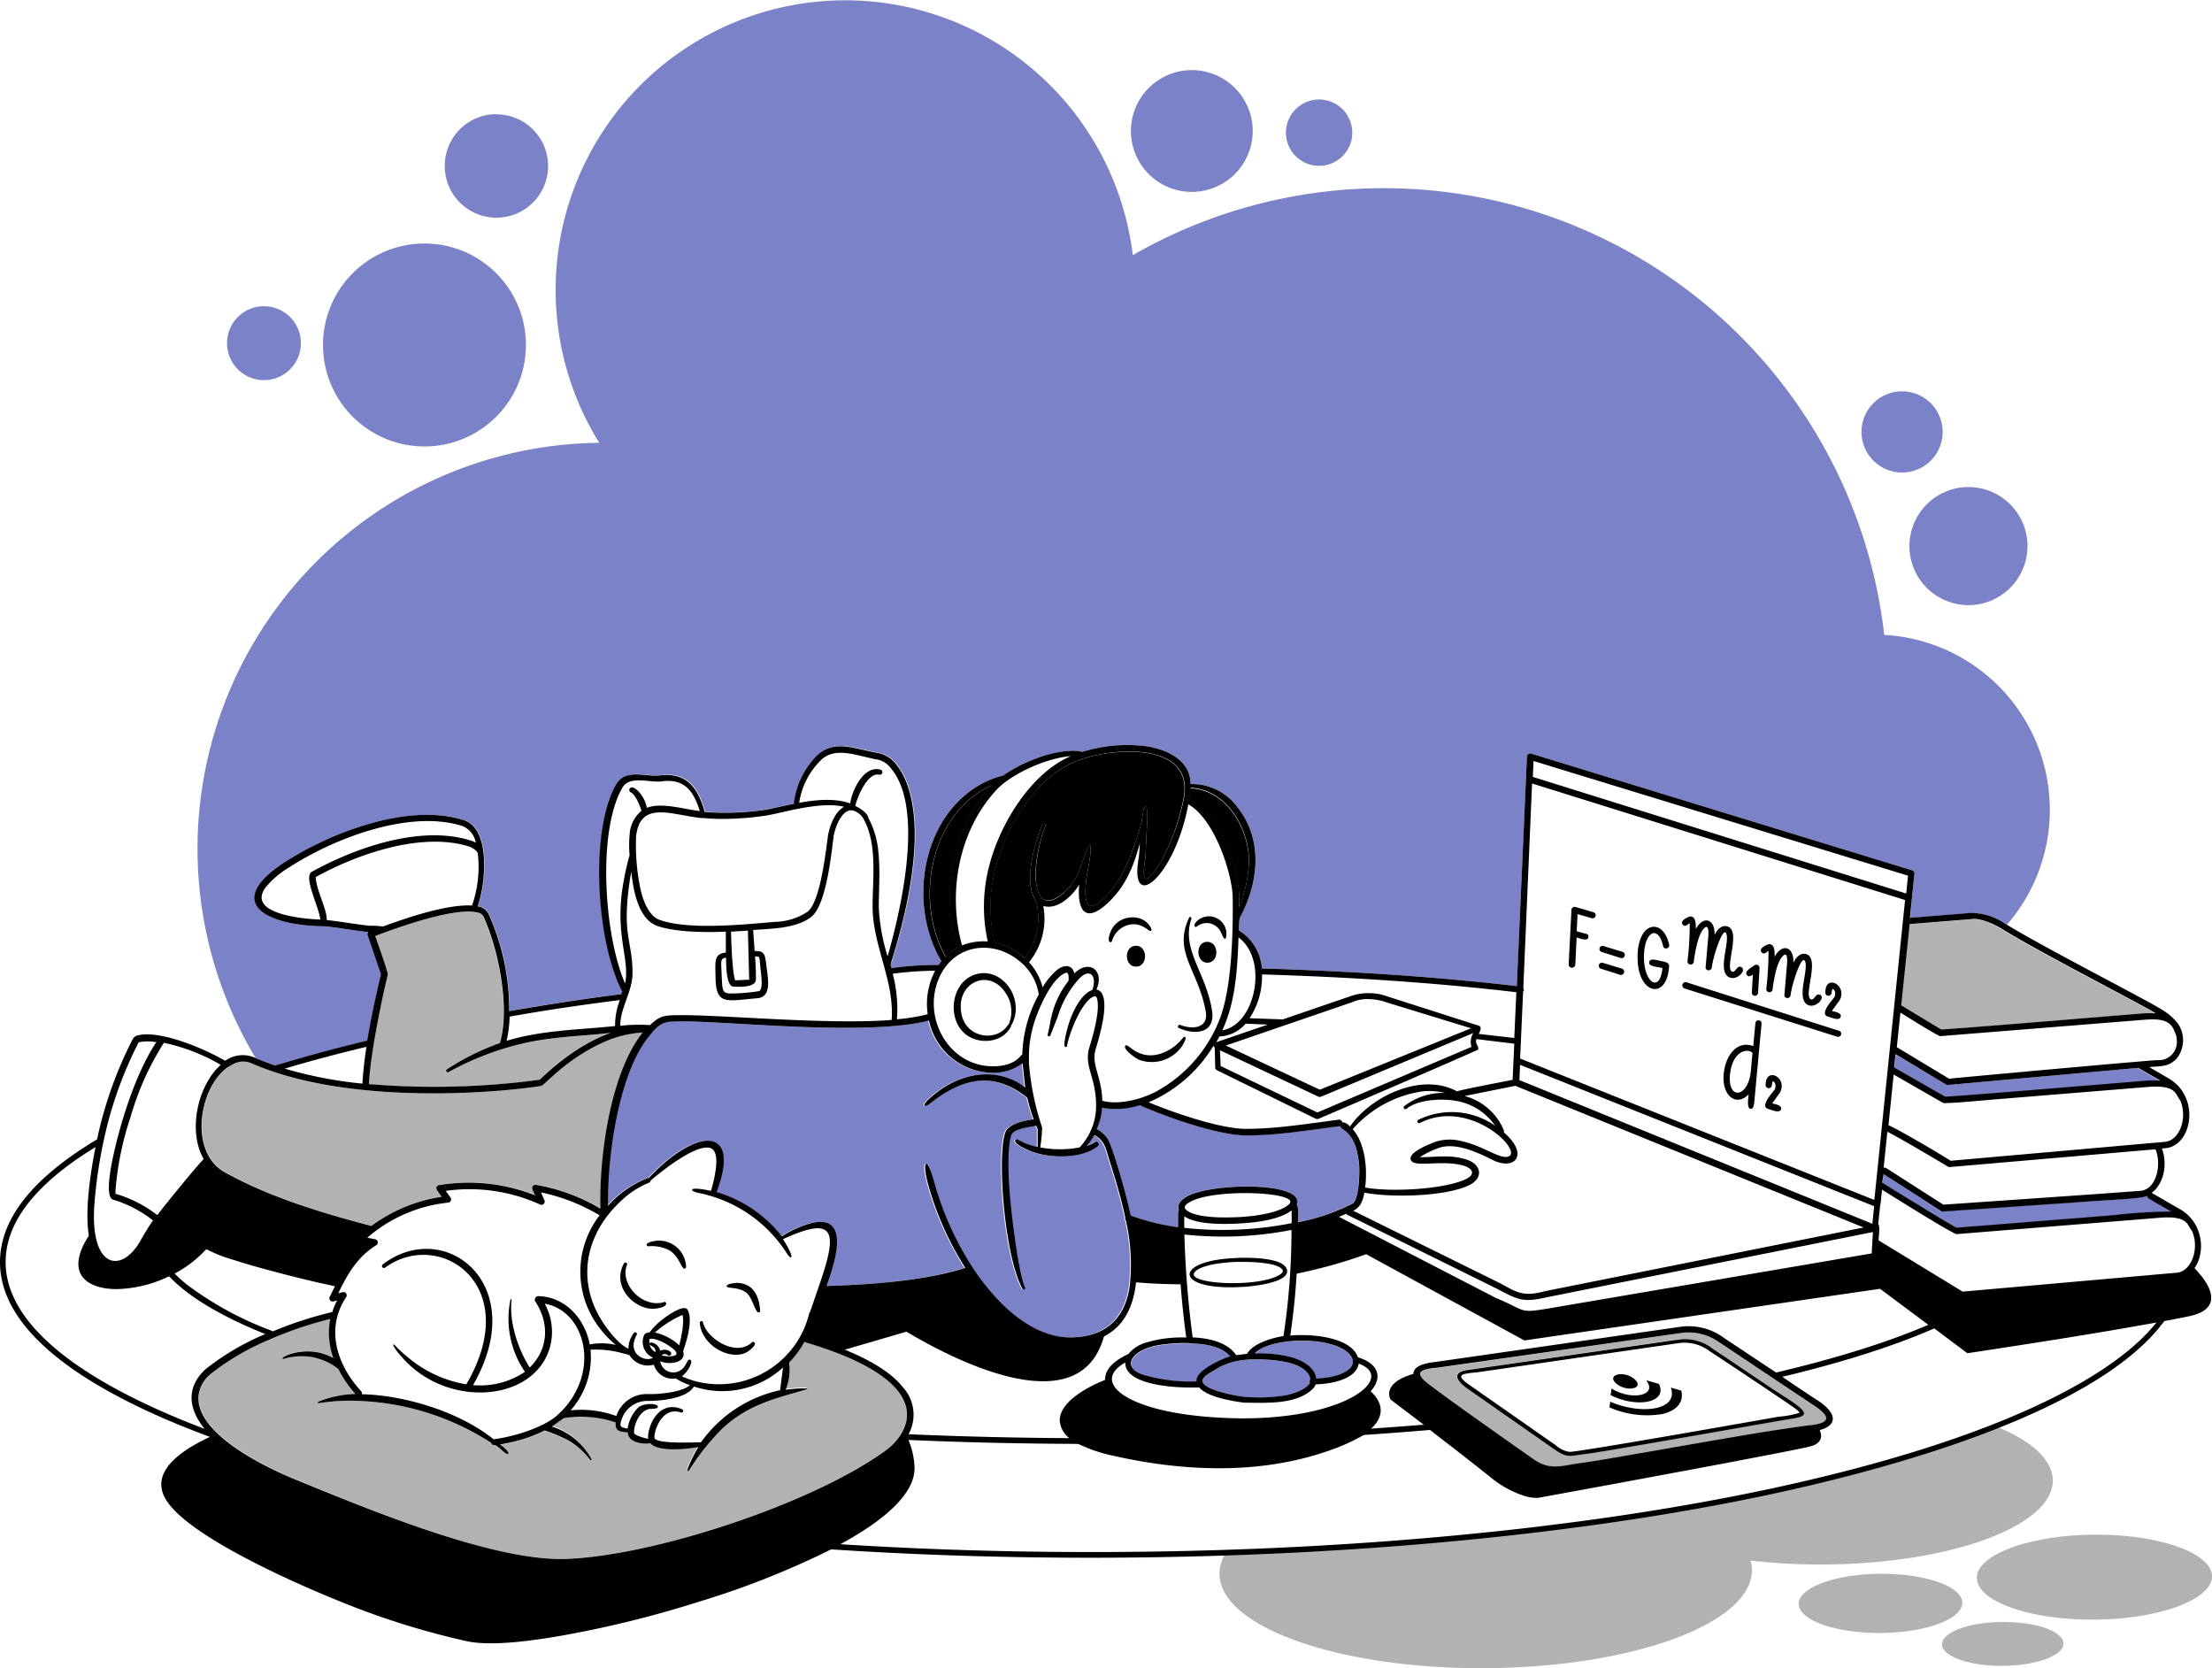 <svg xmlns="http://www.w3.org/2000/svg" viewBox="0 0 333.52 251.5"><defs><style>.cls-1{fill:#7c82c7;}.cls-2,.cls-3{fill-rule:evenodd;}.cls-3{fill:#b2b2b2;}</style></defs><g id="Layer_2" data-name="Layer 2"><g id="OBJECTS"><path class="cls-1" d="M93.9,149.43c-4-7.61-4.93-24.42-.9-31.22,1.47-2.47,4.35-1.07,6.61-1.35,4.18-.53,5.73,2.07,6.73,5.52a41.51,41.51,0,0,0,8.9-.3c1-.14,2.68-.57,4.54-.94a12.18,12.18,0,0,1,3.73-7.5c2.65-2.17,5.41-.75,9.17-.11a4.45,4.45,0,0,1,2.47,1.61c1.42,1.67,2.8,4.87,2.85,10.39.05,6-1.53,13.14-3.6,19.69a.35.35,0,0,1-.15.2l.14.54a47.72,47.72,0,0,1,7.13-.48c.13-.19.27-.38.42-.56-4.55-7.67-3.39-19.14,3.53-25a14.13,14.13,0,0,1,5.79-3,21.38,21.38,0,0,1,4.7-2.47c2.8-1.06,5.65-1.52,7.22-1.09a22.8,22.8,0,0,1,9.66-.85c3.47.55,6.65,2.29,6.66,5.7a8.51,8.51,0,0,1,7.07,3.48c3.45,4.34,3.36,9.87,1.32,14.66-1.15,2.68-1,1.24-1.1,3.93a7.3,7.3,0,0,1,3.47,5.8.41.41,0,0,1,.23-.06c12.95.4,25.5,1.17,38.21,2.65l1.53-34.61a.5.5,0,0,1,.64-.44l57.44,17.6a.49.49,0,0,1,.34.52L288,138.4l9.11-.74a9.07,9.07,0,0,1,5.14,1.55l.35.21a26.42,26.42,0,0,0-18.5-43.7,75.95,75.95,0,0,0-113.3-57.25A43.67,43.67,0,1,0,90.35,66.76a61.2,61.2,0,0,0-51.8,92.76c1,.41,1.94.78,3,1.13q3.38-1,7-2c2.24-.6,4.55-1.19,6.91-1.76.78-4.69,1.87-9.18,2.07-10l-2-5.87a.53.53,0,0,1,.1-.49c-2.23-.22-5.61-.84-7-.87-8.51-.17-15-3.6-5.48-9.74C50,125.49,61.68,121,70,123.63c4.19,1.35,3.18,10,2.07,13a2.2,2.2,0,0,1,1.66,1.17,35.27,35.27,0,0,1,3.1,14.62c5.67-1,11.12-1.83,16.91-2.56l.13-.41ZM286.78,59a6.12,6.12,0,1,1-6.11,6.12A6.12,6.12,0,0,1,286.78,59ZM198.89,15a5,5,0,1,1-5,5,5,5,0,0,1,5-5ZM179.7,10.57a9.18,9.18,0,1,1-9.18,9.18,9.18,9.18,0,0,1,9.18-9.18ZM296.8,73.43a8.9,8.9,0,1,1-8.9,8.9,8.9,8.9,0,0,1,8.9-8.9ZM39.8,46.17a5.57,5.57,0,1,1-5.57,5.56,5.56,5.56,0,0,1,5.57-5.56Zm35-28.93A7.79,7.79,0,1,1,67.06,25a7.79,7.79,0,0,1,7.78-7.79ZM64,36.71A15.3,15.3,0,1,1,48.7,52,15.3,15.3,0,0,1,64,36.71Z"/><path class="cls-2" d="M214.94,215,209.67,211l0,0,0,0a1.83,1.83,0,0,1-.1-1.5c.49-1.32,2.3-2,3.52-2.36l.37-.11.07.39a1.17,1.17,0,0,0,.09.32,4.63,4.63,0,0,0,1.46,1.62l7.17,5.23-.9.09q-3,.3-6.09.55h-.13l-.11-.08ZM31.1,188.33a17.62,17.62,0,0,1-4.85,3.72l-.23.12-.18-.19a9.61,9.61,0,0,1-3-6.44v-.1l.05-.08c.69-1.07,1.44-2.09,2.23-3.09,1.84-2.37,3.87-4.59,5.78-6.9l.27-.34.26.35a7.11,7.11,0,0,0,2.21,1.91c6.64,3.68,14.17,6,21.5,7.93l.64.17-.51.42c-.16.14-1.12.84-1,1.08s.92.26,1.08.3l.75.15-.61.46a16.2,16.2,0,0,0-4.57,5.95l-.12.24-.25-.06c-3-.63-6-1.37-9-2.16-2.19-.58-4.39-1.19-6.55-1.89a21.6,21.6,0,0,1-3.89-1.55Zm-5.69,4.13a19,19,0,0,1-7.83,1.89c-1.82,0-4.24-.4-5.3-2.08s-.09-4.1.94-5.68l.46-.7.17.82a7.56,7.56,0,0,0,.39,1.39,3.69,3.69,0,0,0,2.57,2.54c2.13.4,4-1.71,5-3.37l.38-.65.47-.81.16.93a10.38,10.38,0,0,0,2.75,5.18l.31.35-.42.19Zm18.75,31.08c6.43,2.65,12.84,5.29,19.42,7.53,6.31,2.16,14.86,4.77,21.56,4.6a59.33,59.33,0,0,0,9.39-1.15,118.4,118.4,0,0,0,11.61-2.85l.1,0,.12,0q9.12.93,18.27,1.54l1.25.09-1.11.56a127.28,127.28,0,0,1-19.29,7.59,162.11,162.11,0,0,1-20.7,5.13c-3.91.68-10.41,1.68-14.32.87a118,118,0,0,1-19.3-6.06C45.21,239,28,231.55,24.9,225.88c-2.52-4.57,3.8-7.89,7.08-9.4l.08,0h.23l.09.09c3.15,3,7.79,5.35,11.78,7Zm81.94,9.58q-8.86-.57-17.72-1.44l-1.68-.17,1.61-.5q4.16-1.31,8.22-2.89c5.84-2.28,12.29-5.23,17.37-8.93a9.44,9.44,0,0,0,2.27-2.32l.1-.16h.53l.09.19a11.73,11.73,0,0,1,1,4.32c.15,5.13-7.78,9.77-11.62,11.83l-.09,0Zm10.58-32.35-9.81,2.86-.1,0c-1.73-.69-3.5-1.28-5.28-1.8l-.37-.11.15-.36a11.17,11.17,0,0,0,.84-2.82l0-.23.24-.07,1.54-3.75.27,0c6.73-.17,15.32-.71,21.69-2.87l.25-.08.14.22c3.33,4.95,8.95,10.68,15.38,10.47a11.23,11.23,0,0,0,4.28-.89l.68-.3-.21.71c-3.8,12.86-22.39,3.4-29.73-1ZM171,193a31,31,0,0,0-.6-8.54l-.11-.58.56.19a35.25,35.25,0,0,0,6.86,1.61l.29,0v.3c0,2.42.15,4.85.34,7.27l0,.37H178q-3.34,0-6.68-.29l-.35,0,0-.35Zm112.5,1.3-53.66,7.79-23.85-13A75,75,0,0,1,195.6,192l-.43.09,0-.44c.11-2.15.16-4.3.17-6.44V185l.27-.06a42.57,42.57,0,0,0,5-1.34l.16,0,.14.09c.5.34,1.21.68,1.75,1l3.76,2,2,1L213,190l8.31,4.27c1.29.66,2.64,1.41,3.94,2,5.12,2.1,3.57,2.45,9.36,1.46l48.05-8.22c.21,0,.16-1.24.17-1.39l0-.57,12.77,7.77a21.87,21.87,0,0,0,3.29-.23l1.35-.12-1.14.74a53.85,53.85,0,0,1-7.88,4.16l-.18.08-7.59-5.66Zm17,.73c.32-.23,13-1.2,14.09-1.29l9.05-.76,3.19-.29c.51-.05,1.06-.08,1.57-.16l.5-.08-.11.49a16.1,16.1,0,0,1-3.06,6.27l-.08.11-.13,0c-9.53,1.73-19.18,3.23-28.77,4.68l-.14,0-5.33-4,.53-.24a49,49,0,0,0,8.69-4.8Zm27.7.28a13.52,13.52,0,0,0,.85-2.8l0-.17.15-.07a3.75,3.75,0,0,0,1.22-1l.24-.3.27.28c2.62,2.7,4.22,6.1-.81,7.18-1.14.24-2.28.46-3.43.67l-.82.16.48-.69a17.24,17.24,0,0,0,1.82-3.28Zm-97.24,25.32c2.71,1.89,4.78,1,7.77.61,2.1-.25,4.29-.68,6.37-1l11.07-1.93q5-.87,9.94-1.7c2.26-.38,4.59-.79,6.86-1.05a9,9,0,0,0,1-.17l.27-.06.11.25c.59,1.23,0,2.09-1.24,2.44-.81.22-1.69.38-2.51.55-1.57.32-3.16.63-4.74.93q-6.62,1.28-13.24,2.5-10.35,1.94-20.71,3.82h0a6.23,6.23,0,0,1-2.06-.29,15.26,15.26,0,0,1-5.14-2.84c-2.89-2.31-5.81-4.56-8.73-6.82l-.69-.54.87-.08c2.05-.17,4.09-.36,6.14-.57h.13l.1.07q4.2,3,8.41,5.93Zm-26.07-3.9a25.14,25.14,0,0,1-3.7,1.68c-10.67,4-22.67,3.52-33.62,1a22.13,22.13,0,0,1-4.22-1.37l-1.45-.65h2.92c13.3,0,26.61-.4,39.88-1.27l1.46-.1-1.27.74ZM167,208.3c.36,2.48,4.59,3.94,6.61,4.52a50.69,50.69,0,0,0,13.88,1.66c5.18,0,12.69-.76,17.17-3.55a9.1,9.1,0,0,0,1.52-1.18l.23-.23.24.22c2.17,2,2,4.12-.31,6l-.09.07h-.1c-14.74,1-29.56,1.4-44.33,1.35h-.11l-.08-.07a3.75,3.75,0,0,1-1.84-2.81c-.14-3,4.46-5.28,6.74-6.21l.41-.17.06.43Z"/><path class="cls-2" d="M149.59,118.36c-9.32,4.21-11.79,17.4-7,25.85a7.83,7.83,0,0,1,1.76-1.31c-2.51-8.38-.81-18.15,5.26-24.54Zm29.79,2c4.68,2.39,7.42,11.27,7.47,15,0,.52,0,1,0,1.5a21.4,21.4,0,0,0,1.46-7c0-4.88-3.39-10.82-8.83-11a14.62,14.62,0,0,1-.15,1.53Zm-17.61-5.39c-5.76,2.47-10.22,10-11.68,15.86a23.24,23.24,0,0,0-.13,11.3,9.37,9.37,0,0,1,4.55,2.34,10,10,0,0,0,1.71-8.62c-1.86-2.46-.46-8.16.93-11.49a.25.25,0,0,1,.47.19c-1.07,2.72-2.15,8-.88,10.36s4.46-.83,5.18-2.09a13.11,13.11,0,0,0,1.23-2.72c1.69-5.07,1.43-1.76.92.78-.42,2.1-1.34,8.26,2.37,4.56,2.41-2.4,3.55-5,4.64-8.15.45-1.29.8-2.48,1.06-3.4.34-3.25,1-3.16.81.43-.14,2.07-.21,4.76-.28,5.23-.68,4.11.33,3.57,2.33.47a33.64,33.64,0,0,0,3.47-9.75c1.45-8.2-9.89-7.56-15-5.93-.59.19-1.16.39-1.72.63Z"/><path class="cls-3" d="M81.6,163.73c-7.79,1.21-29.39,2.79-43.55-3.36-2-.87-3.17.31-3.78.57-4.29,3.21-5.74,12.77-.29,15.79,6.68,3.7,14.42,6.1,22.07,8.07a23.79,23.79,0,0,1,10.6-4.4l-.7-1a.48.48,0,0,1,.32-.76,27.22,27.22,0,0,1,14.47,1.55l-.41-.92a.49.49,0,0,1,.52-.67,28.46,28.46,0,0,1,9.74,3.59c-.24-7.61,1.45-20.39,6.36-26.55a16.59,16.59,0,0,0-6,1.51c-5.63,2.49-8.8,6.46-9.3,6.54Z"/><path class="cls-3" d="M55.62,163.47a119.19,119.19,0,0,0,25.67-.66c.19-.1,4.81-5,10.73-7.07-4.68.54-9,.55-13.83,1.74a44,44,0,0,0-10.65,4.19.24.24,0,0,1-.24-.41,37.67,37.67,0,0,1,8.06-4,.39.39,0,0,1,0-.15c1.44-5-.08-13.54-2.51-18.91a1.27,1.27,0,0,0-1-.62c-3.76-.87-13.73,2.95-15.33,3.56.24.71,2,5.5,1.89,5.84-.53,2.12-2.61,11.45-2.84,16.51Z"/><path class="cls-1" d="M98.26,155.62c-5.11,5.38-6.87,19-6.71,26.17a15.34,15.34,0,0,1,6.07-4.21l.1,0a29.27,29.27,0,0,1,2.33-2.26c1.81-1.55,5.52-4.16,7.66-3.09,2.32,1.16,1,5.44.21,7.49a19.56,19.56,0,0,1,9.84,6.68l0,0a15.35,15.35,0,0,1,4.78-2.08c5.78-1.08,3,6.73,1.94,9.56,6.53-.18,15-.81,20.94-2.73a46.55,46.55,0,0,1-5.6-12.56c-1-3.49-.28-4.66.94-.26q.3,1.11.69,2.25a46.37,46.37,0,0,0,5,10.42l.18.27a33.58,33.58,0,0,0,4.24,5.23c3.22,3.2,6.89,5.25,10.7,5.13,5.17-.17,7.92-2.93,8.64-7.73a29.69,29.69,0,0,0-.59-9.92.47.47,0,0,1-.09-.44c-.88-4.14-2.14-7.75-2.58-9.27s-.73-2.37-2.07-3.16a10.19,10.19,0,0,1-1.17,1.65,4.22,4.22,0,0,0,1.19-.55.38.38,0,0,1,.46.61c-2.35,1.87-6.76,1.8-9.48.95-.59-.18-3.38-1.32-2.91-1.91.29-.37.78.52,3.36,1.07l0-2.71-.23-.51c-.39.15-3.37.33-3.73,1.37-.57,1.66-.55,5.28-.23,9.2.2,2.5,1.25,11.71,2.27,13.82a.21.21,0,0,1-.37.2c-2.71-4.89-3.86-19.92-2.6-23.54.49-1.41,3.37-1.88,4.29-2-.18-.49-.38-1.09-.58-1.77-.14-.47-.27-1-.39-1.51-5.61-4.45-10.45-2.42-14.7.9-.8.63-1.23.36-.28-.54,4.94-4.67,10.85-4.84,14.67-1.87l-.4-3.68a7.41,7.41,0,0,1-5.11,1.42,9.94,9.94,0,0,1-9-7.85c-8.29,2.2-26.95.46-34.61.19a39.87,39.87,0,0,0-4.48,0c-1.74.16-2.24,1.3-2.72,1.57Z"/><path class="cls-1" d="M167,171.73c.78,1.24,2.73,8,3.48,11.54a34.68,34.68,0,0,0,7.14,1.76c0-.77,0-1.53,0-2.3a.43.43,0,0,1,.1-.27c-.3-.8.17-1.53,1.29-2.13,3.8-2.07,17.85-2.19,16.46,1.28.34.26.19,2.16.19,2.64a31,31,0,0,0,8.23-2.8c1-.58,1.13-4.74,1-5.93-.48-5.08-2.73-5.08-2.86-5.75a.2.2,0,0,1-.11,0c-6.44.87-9.89,1.39-14.08,1.39-4,0-11.51-2.56-15.91-4.5a.31.31,0,0,1-.1-.05,11.61,11.61,0,0,1-5.7.38,8.57,8.57,0,0,1-.81,3.22,4.25,4.25,0,0,1,1.66,1.49Z"/><path class="cls-3" d="M287.87,139.34l-1.27,12.25,6,3.63c.35.08,28.71-2.28,30.51-2.42a16.19,16.19,0,0,1,1.83,0c-2.67-1.62-17.69-9.3-23.24-12.76-1.37-.85-3.53-1.64-4.47-1.44l-9.38.76Z"/><path class="cls-1" d="M322.4,161l-28.62,2.57a.51.51,0,0,1-.3-.06L285.84,159l-.21,2,7.69,4.4c.37.09,28.69-2.28,30.51-2.42a14.66,14.66,0,0,1,1.87,0l-3.3-1.9Z"/><path class="cls-1" d="M313.91,181.16c-8.81.62-20.94,1.44-20.94,1.44a.42.42,0,0,1-.29-.07L284,177l-.14,1.36c.94.58,10.8,6.69,11.23,6.79l23.46-1.87a82.72,82.72,0,0,1,8.92-.57l-3.46-2a.47.47,0,0,1-.24-.43c-.94.42-4.46.53-9.84.91Z"/><path class="cls-3" d="M272.86,214.9c3.18-.35,3.22-1.31.62-3l-14.11-9.42v0a7.92,7.92,0,0,0-6.1-1.47l-36.61,5.25c-2.63.23-3.48.75-1.25,2.46,3,2.36,14.26,10.23,15.89,11.37,2.52,1.76,4.37.86,7.32.5,2.41-.29,17.73-3.07,27.36-4.66,3.08-.51,5.58-.89,6.89-1Zm-14.79-11.66h0c4.32,2.82,7.32,5,11,7.33,4.86,3.09,2.87,3-.75,3.59-2.67.46-12.79,2.25-20.42,3.56-4.34.75-7.88,1.34-8.78,1.45-2.47.3-2.7.79-4.9-.75l-12.88-9c-1.36-.93-2.69-2.31-.53-2.84l32-4.62a6.82,6.82,0,0,1,5.25,1.25Z"/><path class="cls-1" d="M180.43,208.07c.16-1.58,3.94-3.21,5.09-3.53-1.88-2.21-6-1.9-6.3-2a26.3,26.3,0,0,0-4.18.26c-4.52.69-6,3.39-2.68,4.52a24.87,24.87,0,0,0,8.07,1,1,1,0,0,1,0-.24Z"/><path class="cls-1" d="M190.88,205c-2.73-.15-5.41,0-7.77,1.6-.41.26-1.73.87-1.8,1.55-.15,1.53,6,2.41,6.23,2.45a25.39,25.39,0,0,0,6.21-.2c1.17-.21,3.23-.87,3.76-1.89a.45.45,0,0,1,.09-.55,1.74,1.74,0,0,0,0-.22c-.75-2.28-4.79-2.64-6.67-2.74Z"/><path class="cls-1" d="M194.86,204.68c1.52.45,3.38,1.45,3.61,3.16,2.46-.09,4.11-.65,4.95-1.43a1.39,1.39,0,0,0,.35-1.83c-1.85-3.14-11.94-3.18-14.63-.51a18.94,18.94,0,0,1,5.72.61Z"/><path class="cls-3" d="M73.71,217.32a39.33,39.33,0,0,0-19.32-6.1,29.7,29.7,0,0,0-6.35.33.11.11,0,0,1-.06-.22,15.9,15.9,0,0,1,5.57-1.17A17.1,17.1,0,0,1,51,206.38a9.28,9.28,0,0,0-3.87-1.81,9.71,9.71,0,0,0-4.35.27.11.11,0,0,1-.15-.06c-.14-.36,4-2.17,7.67-.05a11.22,11.22,0,0,1-.48-5.91A57,57,0,0,0,40.54,202a37.71,37.71,0,0,0-8.84,5.18A5,5,0,0,0,30,210.24c-.64,5.29,8.35,10.2,14.45,12.72C54.74,227.23,74,235.33,85.12,235c13-.33,37.18-8.18,48.42-16.35,2-1.45,5-5,1.83-9-2-2.47-6.21-5-14.2-7.39a13.78,13.78,0,0,1-2.23,3c0,.08,0,.18,0,.31a7.82,7.82,0,0,1-.54,3.81l1.61-.16c2.4-.09,1.92,0,.15.51-4.43,1.27-7.89,2.3-11.37,5.56a35.76,35.76,0,0,0-5,6.31.11.11,0,0,1-.15,0c-.29-.14,1.25-3,1.59-3.57-1.79.31-6,.79-7.23-.58-1.19.19-3.35-.11-3.42-1.63-1.07-.09-1.94-.14-1.84-1.52a16.58,16.58,0,0,0-7.8-.64l-1.72,1.28c.24.08.47.16.68.25A10.18,10.18,0,0,1,89.2,220a.12.12,0,0,1-.19.13,11.32,11.32,0,0,0-3.17-2.82,23.09,23.09,0,0,0-3.75-1.6,21.31,21.31,0,0,1-2.3,1,24.7,24.7,0,0,1-4.41,1.1c.22.2,1.46,1.2,1.22,1.44s-1.72-1.36-2.07-1.32-.24-.2-.82-.56Z"/><path class="cls-3" d="M298.06,237.86c0,3.54,7.87,6.37,17.66,6.32s17.76-3,17.8-6.5-7.87-6.36-17.66-6.31-17.76,3-17.8,6.49Zm-113.33-3.58a5.92,5.92,0,0,0-.85,2.93c-.09,8,17.8,14.4,40,14.29s40.18-6.69,40.26-14.7a5.25,5.25,0,0,0-.2-1.52,92.29,92.29,0,0,0,11,.59c19-.09,34.5-5.74,34.58-12.61,0-3.13-3.13-6-8.37-8.12a227,227,0,0,1-35.25,10.15c-24.11,5.06-52.34,8-81.15,9Zm86.47,7.51c0,2.46,5.47,4.43,12.29,4.4s12.35-2.06,12.38-4.52-5.48-4.43-12.29-4.4-12.36,2.06-12.38,4.52ZM302,244.54c-5.05,0-9.17,1.52-9.19,3.35s4.07,3.29,9.12,3.26,9.17-1.53,9.19-3.35-4.06-3.29-9.12-3.26Z"/><path class="cls-2" d="M187.42,211.47l.1,0c3,0,7.87.41,10.4-2.07a2,2,0,0,0,.46-.69c3-.09,6.16-1,6.48-3.13,5.87,2.15-2.28,8.7-19.07,8.23-6.93-.2-11.93-1.26-14.95-2.68-3.62-1.7-4.35-3.91-1.17-5.72-.11,2.73,4.76,3.42,6.76,3.63a33.76,33.76,0,0,0,4.38.13c1.32,1.57,5.48,2.12,6.61,2.28Zm-4.27-53.58.08,3.09a.41.41,0,0,0,.23.36l14.94,7.33a.49.49,0,0,0,.41,0s7.68-3.28,14.32-6.16c5.07-2.19,9.52-4.16,9.52-4.16.65-.29-.17-.77-.09-1.44,0-.08,0-.16.05-.25l5.71.69-.25,5.45c-.93.19-8.13,1.56-8.38,1.74-5.34-2.93-13,.73-16.13,5.29-.27-.24-.76-.71-1.16-.59a.5.5,0,0,0-.56-.43c-6.36.85-9.84,1.37-14,1.38-3.7,0-10.56-2.3-14.65-4a21.16,21.16,0,0,0,9.79-8.55.48.48,0,0,0,.12.26Zm39.79-2c.1-.19.64-1.07,0-1.26l-13.7-4.39a8.33,8.33,0,0,0-5.76,0l-10.07,3.45-5-.18a11.41,11.41,0,0,0,1.87-6.6.37.37,0,0,0,.15,0c12.95.4,25.5,1.19,38.2,2.68l-.31,6.9-5.41-.62Zm-.78-.18a2.54,2.54,0,0,0-.29,2.12l-23.24,9.89-14.58-7-.11-2.38,14.85,7a.48.48,0,0,0,.39,0l23-9.61Zm-31-1.24-7.78,2.66c.17-.28.33-.57.49-.87a5.46,5.46,0,0,0,3.94-1.93l3.35.14Zm30.58.58L199,164.29l-14.17-6.66,19.06-6.54a5.61,5.61,0,0,1,2.5-.46,8.09,8.09,0,0,1,2.6.47L221.72,155Zm-127,48.29c-1.64-.75-3.77-3.57-4.77-5.6-2.79-5.67-1.41-11.94,3.61-16.63a13.24,13.24,0,0,1,4.27-2.8.37.37,0,0,0,.24-.32c1.65-1.42,7.17-5.82,9.16-4.84,1.51.74.36,5-.05,6.39-3.49-.76-3.31,0-1.93.3A20.55,20.55,0,0,1,118.66,189c.65,1,1.35.91-.6-2.18,8-3.68,8.15-1,5.63,6.46l-1.57,4.56a.25.25,0,0,0-.11.18,14,14,0,0,1-17.54,10.11,14,14,0,0,1-1.67-.64c.79-.48,1.88-2.31,1.22-2.5-.48-.13-.46,1.16-1.63,1.72a2,2,0,0,1-2.85-1.49c1.47.63,4,.19,3.46-1.5,0-.11,1.7-4.4.67-6.26-.58-1-3.72,1.29-4.67,2.22a12.25,12.25,0,0,0-1.08,1.22c-.31,0-.68.11-.81.41a2.58,2.58,0,0,0,1.34,3.37c-1,.75-4.1-.45-2.43-3.47a.26.26,0,0,0-.44-.26,4,4,0,0,0-.83,2.37Zm-1.92-.58a9.49,9.49,0,0,0-3.9-.07c-.77-4-3.76-7.18-7.75-7.28a.53.53,0,0,0-.45.81c2.25,3.47,1.86,7.32-.85,9.95-1.78-2.79-3.14-6.91-2.73-10.24a.09.09,0,0,0-.17,0,14.12,14.12,0,0,0,2.18,10.89,12,12,0,0,1-7.82,2c8.79-15.3-4.32-25.32-13.62-18.19a.3.3,0,0,0,.36.48c8.25-6,21,2.64,12.24,17.6a18.33,18.33,0,0,1-9-4.24,18.51,18.51,0,0,1-1.83-1.71c-.16-.2-.67-.11,1.4,2.16,6.78,7.41,19.57,6.41,22-1.67a8.79,8.79,0,0,0-.75-6.7c6.39,1.11,8.61,10.87,1.83,16.88-2,1.73-6.32,3.16-9.54,3.56-5.14-4.14-13.41-6.65-19.87-6.79a.48.48,0,0,0-.11-.47c-3.6-3.91-5.44-9.37-2.24-14.18a.49.49,0,0,0-.52-.74l-.68.17c1.39-2.87,2.87-5.49,5.74-7.25a.49.49,0,0,0-.16-.89l-1.2-.24a22.13,22.13,0,0,1,12.19-5.29.48.48,0,0,0,.35-.77l-.72-1a25.7,25.7,0,0,1,14.26,2.07.49.49,0,0,0,.64-.63l-.53-1.21a28.49,28.49,0,0,1,8.84,3.46,13.87,13.87,0,0,0,.23,17.28,14.49,14.49,0,0,0,2.18,2.23Zm-3.78.73a14.88,14.88,0,0,1,4.76.51c1.65.41.82.18,1.68,1a3.23,3.23,0,0,0,3.11.74,2.94,2.94,0,0,0,3.32,2.08,8.93,8.93,0,0,0,2.12,1c-1.19,1.13-4.94,1.4-6.25,1.36a4.81,4.81,0,0,0-4.85,3.3,15.55,15.55,0,0,0-6.9-.85,12,12,0,0,0,3-9.21Zm24.78-59.29c.89,0,.62-.09.9,2.3.12,1.06.29,2.57-.23,2.92a28.08,28.08,0,0,1-4.3.36c-1.28,0-1.28-.5-1.36-2.4-.11-2.61-.28-2.84.65-3,0,1,0,4.12,1,4.35,0,0,3.4.36,3.49-1a35,35,0,0,0-.13-3.57Zm-4.37-.59c-1.8.21-1.61,1.19-1.56,3.79.06,4.22,1.66,3.48,6.27,3.1,1.78-.15,1.83-1.85,1.5-4.12s-.12-3.05-1.88-3l-.22-3.17c2.84-.22,6.52-.21,8.79-2,2.49-2,3.16-11.34,3.39-12.39.38-1.73,1.55-4.3,3.2-3.51a3.09,3.09,0,0,1,1.13.93c2.33,3.84,1.46,9.47,1.5,13.62.06,5.77,3.31,11.07,2.87,16.91-9.65.75-25.43-.77-31.82-.72-2.61,0-3.11.1-4.61,1.5a25.87,25.87,0,0,0-4.49.1c0-2.76,1.88-5.2,1.85-8,0-4.5-1.43-5.43-.62-12.36.11-1,.26-1.91.43-2.85.31,2.66,1,7.13,3.94,8.16,2.65.92,7,1,10.32.86,0,.73,0,1.9,0,3.12Zm3.51,4.09-2.11.1c-.47-1.4-.58-5.81-.63-7.34l2.55-.16.19,7.4Zm0,0c.16-.06.09-.23,0,0Zm16-26.23c.3-1.26,1.84-5.1,3.63-4.67a.39.39,0,0,0,.2-.75c-2.55-.75-4.33,3.12-4.6,5.08-2.37-.85-5.23-.54-7.69-.1a11.33,11.33,0,0,1,3.5-6.64c2.28-1.81,5.23-.41,8.43.15a3.49,3.49,0,0,1,1.89,1.28c4.94,5.79,1.77,20.49-.49,28.36a29.45,29.45,0,0,1-1.33-7.33c0-2.64.24-5.66-.07-8.5a13.17,13.17,0,0,0-1.48-5c-.2-.91-1.45-1.57-2-1.85Zm5.36,23.79c2.07-6.55,3.65-13.71,3.6-19.69-.05-5.52-1.43-8.72-2.85-10.39a4.45,4.45,0,0,0-2.47-1.61c-3.76-.64-6.52-2.06-9.17.11a12.18,12.18,0,0,0-3.73,7.5c-1.86.37-3.51.8-4.54.94a41.51,41.51,0,0,1-8.9.3c-1-3.45-2.55-6-6.73-5.52-2.26.28-5.14-1.12-6.61,1.35-4,6.8-3.08,23.61.9,31.22l-.13.41c-5.79.73-11.24,1.58-16.91,2.56a35.27,35.27,0,0,0-3.1-14.62,2.2,2.2,0,0,0-1.66-1.17c1.11-3,2.12-11.63-2.07-13-8.35-2.68-20,1.86-26.88,6.26-9.52,6.14-3,9.57,5.48,9.74,1.35,0,4.73.65,7,.87a.53.53,0,0,0-.1.49l2,5.87c-.2.84-1.29,5.33-2.07,10-2.36.57-4.67,1.16-6.91,1.76q-3.62,1-7,2c-1-.36-2.07-.75-3.06-1.18a4.49,4.49,0,0,0-4.44.47c-3.81-2.16-9.95-4.59-13.11-3.85a1.16,1.16,0,0,0-.83.55,60.11,60.11,0,0,0-4.59,11.82c-.28,1-.55,2.14-.8,3.32C7.41,176.11,0,182.29,0,190.29c0,12.86,19.34,21.82,32,26.47a.35.35,0,0,0,.14,0c2.48,2.39,6.44,4.82,11.88,7.07C54.55,228.2,73.78,236.3,85.15,236c5.2-.13,13-1.61,21.09-4l.09,0c51.65,5.3,113.21,3.25,159.55-6.48,20-4.2,55.82-13.91,62.6-30.1a13.36,13.36,0,0,0,.86-2.88c3.28-1.61,3.59-7.6-.43-10.11l-4.49-2.59c1.91-1.43,2.4-4.41,1.55-6.68l.68-.07c3.86-.53,5.09-7.54.51-10.4l-3.11-1.82c1.79-.15,2.9,0,4.14-1.27a4.45,4.45,0,0,0,.13-5.37,9.33,9.33,0,0,0-2.71-2.22c-2.29-1.43-17.88-9.4-23.39-12.82a9.07,9.07,0,0,0-5.14-1.55l-9.11.74.68-6.64a.49.49,0,0,0-.34-.52l-57.44-17.6a.5.5,0,0,0-.64.44l-1.53,34.61c-12.71-1.48-25.26-2.25-38.21-2.65a.41.41,0,0,0-.23.06,7.3,7.3,0,0,0-3.47-5.8c.09-2.69,0-1.25,1.1-3.93,2-4.79,2.13-10.32-1.32-14.66a8.51,8.51,0,0,0-7.07-3.48c0-3.41-3.19-5.15-6.66-5.7a22.8,22.8,0,0,0-9.66.85c-1.57-.43-4.42,0-7.22,1.09a21.38,21.38,0,0,0-4.7,2.47,14.13,14.13,0,0,0-5.79,3c-6.92,5.87-8.08,17.34-3.53,25-.15.18-.29.37-.42.56a47.72,47.72,0,0,0-7.13.48c0-.18-.09-.36-.14-.54a.35.35,0,0,0,.15-.2ZM95.15,119.48c.66.35,1.36,2,1.57,2.76a5,5,0,0,0-1.79,3.68,15.94,15.94,0,0,0,0,3,41.78,41.78,0,0,0-1.11,5.23c-1,7.16,1.19,10.67.42,14.11-3.23-7.47-4.15-23.17-.37-29.55,1.08-1.84,4.12-.67,5.88-.91,3.6-.49,4.88,1.68,5.77,4.48-2.34-.26-5.73-1.36-8-.49-.27-1.87-2.22-3.8-2.61-2.82a.38.38,0,0,0,.22.5Zm10.73,3.83a27.33,27.33,0,0,0,3.21.15,44.8,44.8,0,0,0,6.27-.48c2.38-.33,8.14-2.23,11.91-1.35-1,.55-1.88,1.89-2.36,4-.24,1-1,10.15-3.15,11.83a9.18,9.18,0,0,1-4.83,1.52c-4.35.35-12.91,1.31-17.47-.29-1.72-.6-2.62-3.25-2.94-4.88a32.42,32.42,0,0,1-.61-7.74c.63-5.51,5.43-3.16,10-2.72ZM93.46,150.77a10.76,10.76,0,0,0-.72,3.92c-5.48.58-10.88.58-16.36,2.23a18.1,18.1,0,0,0,.46-3.65c5.57-1,11-1.78,16.62-2.5Zm41.78,2.9a21.08,21.08,0,0,0-.64-6.87,52.34,52.34,0,0,1,6.4-.45,10.72,10.72,0,0,0-1.12,6.56,29.16,29.16,0,0,1-4.64.76Zm-94.16,47a50.26,50.26,0,0,1-13-7.08c-3.14-2.56-4.85-5.24-4.85-8,.69-1.06,1.43-2.07,2.2-3.06,1.82-2.32,3.81-4.51,5.78-6.89a7.32,7.32,0,0,0,2.32,2c6.52,3.61,14.1,6,21.57,8-.42.35-1.31.95-1.15,1.45s1,.44,1.34.52c-2.73,2-4.14,5-5.58,7.92a.49.49,0,0,0,.55.68l.57-.14a9.32,9.32,0,0,0-.73,1.74,56.63,56.63,0,0,0-9,2.93ZM22.43,186.8C23.55,193.49,33,198.3,40,201.13A38,38,0,0,0,31,206.42c-2.9,2.66-2.69,5.88-.15,9-11.77-4.46-30-13.13-30-25.15,0-7.42,6.9-13.26,13.55-17.33-.81,4.15-2,11.49-.5,15.26,1.65,4.24,5.78,3.44,8.14-.78l.37-.64ZM299,195.43c-6.64,4.33-17.39,8.24-31.21,11.5l-7.88-5.24v0a8.93,8.93,0,0,0-6.79-1.62l-36.53,5.24c-1.37.16-4.11.52-3.35,2.45a4.7,4.7,0,0,0,1.58,1.77l6.44,4.7a627.51,627.51,0,0,1-84.27,2,6.13,6.13,0,0,0-.87-7.1c-2-2.53-6.34-5.22-14.51-7.64a11.57,11.57,0,0,0,.86-2.91.36.36,0,0,0,.26-.22l1.45-3.52h0c6.8-.17,15.66-.8,21.8-2.88,3.62,5.38,9.31,10.83,15.67,10.63,10.41-.34,10.59-10.2,9.07-18.17a36.23,36.23,0,0,0,6.93,1.62,133.79,133.79,0,0,0,1.21,15.61,18.83,18.83,0,0,0-6.1.77,5.28,5.28,0,0,0-2.6,1.7c-2.17,1-3.3,2.19-3.5,3.41-1.25,7.52,28,10.08,38.17,3.72,3.77-2.36,3.9-5.41-.09-6.62-1-3-6.85-3.59-10.2-3.27a103.9,103.9,0,0,0,1.14-16.08,44.44,44.44,0,0,0,5-1.35c1.14.77,24.24,12.6,24.45,12.69,5.1,2.09,3.55,2.55,9.55,1.48l48.05-8.22c.57-.1.43-1.28.45-1.71l12.31,7.49a18.55,18.55,0,0,0,3.47-.2Zm-30.25,12.14c14.45-3.46,25.5-7.64,31.94-12.27.21-.15,26-2.18,27.76-2.45-1.64,7.37-9.73,13.14-17.83,17.34-10.93,5.66-26.31,10.61-44.88,14.51-45.76,9.59-106.17,11.67-157.3,6.64,9.18-2.88,19.3-7.22,25.7-11.87a10.31,10.31,0,0,0,2.34-2.4c9.36.42,18.84.62,28.33.62,20.47,0,39.94-1,57.53-2.72,3.84,2.73,7.64,5.39,8.42,5.93,2.79,1.95,4.77,1.07,8,.67,2.41-.29,17.76-3.07,27.4-4.67,3.06-.51,5.54-.9,6.84-1.05,4.1-.46,4.43-2.54,1-4.76-1.57-1-3.33-2.21-5.28-3.52Zm-39.07-58.1c.13-.17.07-.32,0-.5L231,118.12l56.24,17.57-4.63,45.22L229.2,159.59l.45-10.12ZM42.93,161.11c4-1.2,8.14-2.28,12.32-3.29-.29,1.94-.52,3.87-.6,5.55a62.91,62.91,0,0,1-11.72-2.26Zm221.42-3.39c-2.1-.82-3.94.89-4.39,3.69-.6,3.74,1.82,5.56,3.7,3.57-.05.54-.31,2.08.26,2.18s.58-.92.63-1.46l1.06-11.43a.47.47,0,0,0-.93-.07l-.33,3.52Zm-.11,1c-.84-.73-2.84-.22-3.33,2.8-.71,4.45,2.69,4.15,3.08-.07l.25-2.73Zm3.05,4.3c.43.11.53.78.29,1.24-.15.29-2.32,2.5-1,2.92.68.21,1.74.69,1.95.07s-.9-.78-1.32-.9l1.19-1.66c1.16-2.27-2.2-3.95-2.18-1.1a.47.47,0,0,0,.94,0l.1-.56Zm9-13.93c.43.12.53.78.29,1.24-.15.29-2.32,2.51-1,2.92.68.21,1.74.7,1.95.07s-.9-.78-1.32-.9l1.19-1.66c1.16-2.27-2.2-4-2.18-1.1a.47.47,0,0,0,.94,0l.1-.56Zm-11.21.59.22-3.73a.48.48,0,0,0-.77-.41c-.37.27-1.57.89-1.14,1.46.27.35.63.14.9-.06l-.15,2.69a.47.47,0,0,0,.94.05Zm1.57-6.33a47.46,47.46,0,0,1-.33,5.72.47.47,0,0,0,.94.1c.2-1.5.63-4.22,1.63-5.11.64-.57.6.71.56,1.2l-.41,4.85a.48.48,0,0,0,.94-.06c.16-1.56,1.71-6.42,2.2-5.08s-1.25,5.31.21,6.42c1.18.89,3-1,2-1.42-.65-.33-.88,1.06-1.43.64-1-.76,1.58-6.43-.79-6.8-.78-.12-1.39.55-1.77,1.34.11-2.45-1.68-3-2.82-.91,0-.85,0-1.89-.83-1.89-.24,0-1.73.64-1.1,1.26.36.36.7-.08,1-.26Zm-11.88-4.18a45.35,45.35,0,0,1-.33,5.72.47.47,0,0,0,.94.11c.2-1.5.64-4.23,1.63-5.11.64-.57.6.71.57,1.2l-.42,4.84a.48.48,0,0,0,.94-.06c.16-1.56,1.72-6.41,2.2-5.08s-1.25,5.31.21,6.42c1.18.9,3-.94,2-1.42-.66-.33-.88,1.06-1.43.65-1-.76,1.58-6.44-.8-6.81-.78-.12-1.39.56-1.76,1.34.1-2.44-1.69-3-2.83-.91,0-.85,0-1.88-.83-1.89-.24,0-1.73.65-1.1,1.27.36.35.7-.08,1-.27Zm22.56,16.25-23.09-7.34a.49.49,0,0,0-.29.93l23.09,7.3a.47.47,0,0,0,.29-.89Zm-25.66-13c-.87-4.08-4.78-3.6-4.76,1.93,0,5.69,4.51,6.48,4.75,1.27,0-.56-.78-.62-1.18-.72-.87-.19-1.73-.48-1.82.18s1.18.65,2,.87c-.35,3.76-2.77,2.29-2.79-1.6,0-4.06,2.2-4.91,2.88-1.73a.47.47,0,0,0,.92-.2Zm-10.35,3.61,3,.95a.49.49,0,0,0,.28-.93l-3-.91a.47.47,0,0,0-.27.89Zm.1-2.53,3,.95a.49.49,0,0,0,.28-.93l-3-.91a.47.47,0,0,0-.27.89Zm-2.29-2.71-1.4-.39.13-2.59,2.17.63a.47.47,0,0,0,.26-.9l-2.74-.8a.48.48,0,0,0-.61.43l-.42,8.23a.49.49,0,0,0,1,0l.2-4.06c.42.11,1.6.63,1.77,0a.46.46,0,0,0-.33-.57Zm48.28-6.08-56.29-17.58.1-2.4,56.47,17.29-.28,2.69Zm-58.22,25.83,53.39,21.31-.27,2.65-53.22-21.66.1-2.3Zm54.34,21.12.24-2.3c.76.47,10.73,6.74,11.26,6.7l30.65-2.47c4.36-.34,4.08,1.16,4.83,2a5.37,5.37,0,0,1,.44,2.2c0,2-1.06,3.86-2.64,4.08l-9.75.86-22.64,2L283.25,187c0-.46.27-2.17-.06-2.44l.3-2.9Zm-96.9,8c-9.68.26-9.87,4.93.57,4.37,2.57-.13,7.56-.86,6.8-2.75-.62-1.53-4.71-1.72-7.37-1.64v0Zm0,.6c2.32-.07,6.32.14,6.77,1.26.13.32-.33.6-.6.75-3.33,1.88-13.82,1.34-12.73-.38.68-1.07,3.8-1.56,6.56-1.65v0Zm-9-7.54c0,.77,0,1.53,0,2.3a34.68,34.68,0,0,1-7.14-1.76c-.75-3.51-2.7-10.3-3.48-11.54a4.25,4.25,0,0,0-1.66-1.49,8.57,8.57,0,0,0,.81-3.22,11.61,11.61,0,0,0,5.7-.38.31.31,0,0,0,.1.05c4.4,1.94,11.87,4.49,15.91,4.5,4.19,0,7.64-.52,14.08-1.39a.2.2,0,0,0,.11,0c.13.67,2.38.67,2.86,5.75.12,1.19,0,5.35-1,5.93a31,31,0,0,1-8.23,2.8c0-.48.15-2.38-.19-2.64,1.39-3.47-12.66-3.35-16.46-1.28-1.12.6-1.59,1.33-1.29,2.13a.43.43,0,0,0-.1.27Zm1.56,19.77c.32.14,4.42-.17,6.3,2-1.15.32-4.93,2-5.09,3.53a1,1,0,0,0,0,.24,24.87,24.87,0,0,1-8.07-1c-3.35-1.13-1.84-3.83,2.68-4.52a26.3,26.3,0,0,1,4.18-.26Zm.64-.85a146.65,146.65,0,0,1-1.25-15.52,54.16,54.16,0,0,0,16.15-.69,107.16,107.16,0,0,1-1.21,16c-1.9.3-4.67,1.17-5.48,2.67l-1.65.21c-1.36-2-4.15-2.56-6.56-2.68Zm-1.27-16.5c0-.59,0-1.17,0-1.76,1.53,1,4.35,1.27,8.07,1.09v0c3.55-.17,6.57-.77,8.12-2v1.94a53.71,53.71,0,0,1-16.18.71Zm8-1.64c-3.25.16-6.66-.07-7.76-1.14-.49-.49.22-.93.68-1.18,3.77-2.06,16.63-1.47,14.92.33-1.17,1.22-4.69,1.85-7.84,2v0Zm140.85-.85a82.72,82.72,0,0,0-8.92.57l-23.46,1.87c-.43-.1-10.29-6.21-11.23-6.79L284,177l8.7,5.58a.42.42,0,0,0,.29.07s12.13-.82,20.94-1.44c5.38-.38,8.9-.49,9.84-.91a.47.47,0,0,0,.24.43l3.46,2Zm-1.75-19.74a14.66,14.66,0,0,0-1.87,0c-1.82.14-30.14,2.51-30.51,2.42l-7.69-4.4.21-2,7.64,4.58a.51.51,0,0,0,.3.06L322.4,161l3.3,1.9ZM285.52,162l7.44,4.27c.32.18,6.6-.42,7.47-.49l23.46-1.91c4.36-.34,4.08,1.16,4.83,2a5.34,5.34,0,0,1,.44,2.2c0,2-1.06,3.86-2.64,4.07L294.13,175c-.63-.38-3.25-2-5.69-3.37-1.45-.83-2.83-1.59-3.7-2l.78-7.59ZM325,152.78a16.19,16.19,0,0,0-1.83,0c-1.8.14-30.16,2.5-30.51,2.42l-6-3.63,1.27-12.25,9.38-.76c.94-.2,3.1.59,4.47,1.44,5.55,3.46,20.57,11.14,23.24,12.76Zm-38.47-.12c.72.43,5.68,3.58,6.05,3.55l30.65-2.46c2-.15,4-.18,4.63,1.75a2.37,2.37,0,0,1,.33,1.17,2.73,2.73,0,0,1-2.92,3.16c-.29,0-4.37.34-9.51.8-8.67.77-20.38,1.84-21.88,2L286,157.88l.54-5.22Zm-28.42,50.58a6.82,6.82,0,0,0-5.25-1.25l-32,4.62c-2.16.53-.83,1.91.53,2.84l12.88,9c2.2,1.54,2.43,1,4.9.75.9-.11,4.44-.7,8.78-1.45,7.63-1.31,17.75-3.1,20.42-3.56,3.62-.62,5.61-.5.75-3.59-3.69-2.35-6.69-4.51-11-7.33ZM271.32,213a13.91,13.91,0,0,1-3.1.58s-30.32,5.38-31.58,5.31a4.08,4.08,0,0,1-2.07-1l-12.88-9c-2.45-1.67-1.31-1.78,1.08-2l30.15-4.37a6.28,6.28,0,0,1,4.82,1.16h0c.9.58,12.7,8.4,13.3,8.95l.28.31Zm-24.87-5.07c1.62,1.43-1.24,2-2.77.64s1.23-2,2.77-.64Zm1.77.19c1.82,2.35-2.36,3.06-5.24,1.21l-.13,1c3.91,2,8.66,1.16,7.28-1.69l-1.91-.54Zm5.27,1.51c.43,1.64-.53,3-2.82,3.55a14.13,14.13,0,0,1-8-1l.11-.86c4.59,2,10.34,1.36,9.15-2.12l1.61.47Zm5.88-7.17,14.11,9.42c2.6,1.71,2.56,2.67-.62,3-1.31.15-3.81.53-6.89,1-9.63,1.59-25,4.37-27.36,4.66-3,.36-4.8,1.26-7.32-.5-1.63-1.14-12.84-9-15.89-11.37-2.23-1.71-1.38-2.23,1.25-2.46L253.26,201a7.92,7.92,0,0,1,6.1,1.47v0ZM325,173.27c.9,2.1.3,5.93-2.22,6.27-.29,0-4.12.31-9,.64-8.21.58-19.31,1.34-20.77,1.44l-8.6-5.51a.48.48,0,0,0-.4-.06l.56-5.42c1.8.87,9,5.16,9.12,5.25a.46.46,0,0,0,.3.07l31-2.68ZM17.43,180h0a4.56,4.56,0,0,1,0-.73,46.32,46.32,0,0,1,2.28-10.95,42.49,42.49,0,0,1,5-11.1,28.46,28.46,0,0,1,8.57,3.32c-3.5,3.14-5,10-2.56,14.22-.34.17-6.08,7.16-7,8.44a18.8,18.8,0,0,0-6.2-3.19Zm6.21-23c-2.37,3.53-4.34,8.78-5.61,13.42-.88,3.19-2.51,9.89-1,10.44A18,18,0,0,1,23.07,184a32.68,32.68,0,0,0-1.86,3c-2.91,5.2-7.84,4.28-6.94-5.9a71,71,0,0,1,2.14-12.35,59.14,59.14,0,0,1,4.5-11.61,7.07,7.07,0,0,1,2.73,0ZM17.39,180c0,.12.17.06,0,0Zm16.88-19.07c.61-.26,1.78-1.44,3.78-.57,14.16,6.15,35.76,4.57,43.55,3.36.5-.08,3.67-4,9.3-6.54a16.59,16.59,0,0,1,6-1.51c-4.91,6.16-6.6,18.94-6.36,26.55a28.46,28.46,0,0,0-9.74-3.59.49.49,0,0,0-.52.67l.41.92a27.22,27.22,0,0,0-14.47-1.55.48.48,0,0,0-.32.76l.7,1a23.79,23.79,0,0,0-10.6,4.4c-7.65-2-15.39-4.37-22.07-8.07-5.45-3-4-12.58.29-15.79Zm15-22.25c0-1.74-1.58-4.45-1.67-6.45,6.35-3.5,16-6.87,23.19-4.59.29.09,1.2.64,1.25,1a17.65,17.65,0,0,1-.85,7.83s0,0,0,.05c-4-.23-10.41,2.06-13.44,3.16a14.4,14.4,0,0,0-2-.11c-2-.2-4.86-.71-6.47-.85Zm22.45-11.64a2.93,2.93,0,0,0-.65-.29c-7.53-2.43-17.39,1-24.05,4.68-1.35.75,1.14,5.43,1.27,7.2-2.47-.07-11.07-.82-8.3-4.76a13.49,13.49,0,0,1,3.7-3.16c6.58-4.25,18-8.74,26.05-6.17a3.36,3.36,0,0,1,2,2.5ZM55.62,163.47c.23-5.06,2.31-14.39,2.84-16.51.09-.34-1.65-5.13-1.89-5.84,1.6-.61,11.57-4.43,15.33-3.56a1.27,1.27,0,0,1,1,.62c2.43,5.37,3.95,13.94,2.51,18.91a.39.39,0,0,0,0,.15,37.67,37.67,0,0,0-8.06,4,.24.24,0,0,0,.24.41,44,44,0,0,1,10.65-4.19c4.79-1.19,9.15-1.2,13.83-1.74-5.92,2.09-10.54,7-10.73,7.07a119.19,119.19,0,0,1-25.67.66Zm42.64-7.85c.48-.27,1-1.41,2.72-1.57a39.87,39.87,0,0,1,4.48,0c7.66.27,26.32,2,34.61-.19a9.94,9.94,0,0,0,9,7.85,7.41,7.41,0,0,0,5.11-1.42l.4,3.68c-3.82-3-9.73-2.8-14.67,1.87-.95.9-.52,1.17.28.54,4.25-3.32,9.09-5.35,14.7-.9.12.54.25,1,.39,1.51.2.68.4,1.28.58,1.77-.92.09-3.8.56-4.29,2-1.26,3.62-.11,18.65,2.6,23.54a.21.21,0,0,0,.37-.2c-1-2.11-2.07-11.32-2.27-13.82-.32-3.92-.34-7.54.23-9.2.36-1,3.34-1.22,3.73-1.37l.23.51,0,2.71c-2.58-.55-3.07-1.44-3.36-1.07-.47.59,2.32,1.73,2.91,1.91,2.72.85,7.13.92,9.48-.95a.38.38,0,0,0-.46-.61,4.22,4.22,0,0,1-1.19.55,10.19,10.19,0,0,0,1.17-1.65c1.34.79,1.6,1.54,2.07,3.16s1.7,5.13,2.58,9.27a.47.47,0,0,0,.09.44,29.69,29.69,0,0,1,.59,9.92c-.72,4.8-3.47,7.56-8.64,7.73-3.81.12-7.48-1.93-10.7-5.13a33.58,33.58,0,0,1-4.24-5.23l-.18-.27a46.37,46.37,0,0,1-5-10.42q-.39-1.14-.69-2.25c-1.22-4.4-1.91-3.23-.94.26a46.55,46.55,0,0,0,5.6,12.56c-5.92,1.92-14.41,2.55-20.94,2.73,1-2.83,3.84-10.64-1.94-9.56a15.35,15.35,0,0,0-4.78,2.08l0,0a19.56,19.56,0,0,0-9.84-6.68c.75-2,2.11-6.33-.21-7.49-2.14-1.07-5.85,1.54-7.66,3.09a29.27,29.27,0,0,0-2.33,2.26l-.1,0a15.34,15.34,0,0,0-6.07,4.21c-.16-7.18,1.6-20.79,6.71-26.17Zm56.89,4.45a17.41,17.41,0,0,1,1-6.54c1-2.79,2.65-5.93,4.31-6.76.41-.21.57-.14.64.29a2.79,2.79,0,0,1,0,.82,13.86,13.86,0,0,0-2.63,5.67c-.17.83-.29,1.62-.5,2.4a.21.21,0,0,0,.4.15l1.1-2.77a14.76,14.76,0,0,1,3.23-5.76c1.52-1.66,2.78-.58,2,1.69-1.65.53-3,3.26-3.57,5.14-.1.3-1,3.37-.48,3.45a.21.21,0,0,0,.24-.18c.36-2.13,2.36-6.92,4.08-7.45.31-.1.43.16.51.67.19,1.18-.11,3.4-1.22,7-.9,2.94,1.12,4.6,1,9.13a8.81,8.81,0,0,1-.81,3.46,8.93,8.93,0,0,1-1.67,2.51,16,16,0,0,1-5.94,0,21.71,21.71,0,0,0,.29-3,40.48,40.48,0,0,1-2-9.87Zm65.72,5.16h0l7.61-1.53L281,185.06l-48,9.59c-3,.8-4,.43-6.67-1.11l0,0-22.29-11c1.09-.56,1.41-1.4,1.69-2.73,3.84.76,12.15.63,15.77-1.12,2.22-1.07,1.9-3.15-.41-3.88-2.63-.84-5.1-.27-7-.36a13.74,13.74,0,0,1,2.7-1.33c2.51-1,6,.61,8.24,1.75,3.39,1.7,5.6-.82,1.71-4.15a.42.42,0,0,0,0-.31,8.82,8.82,0,0,0-5.83-5.15Zm-16.9,5a17.37,17.37,0,0,1,10.48-5.69,10.27,10.27,0,0,1,3.44.23,9.61,9.61,0,0,0-6.16,2,.26.26,0,0,0,.35.39c1.73-1.45,5.63-1.6,7.78-1.13a9,9,0,0,1,5.58,3.7,11.43,11.43,0,0,0-11.63-.88.27.27,0,0,0,.25.47c7.79-4,16.24,4.81,13.1,5.1-1.4.12-3.78-1.77-6.92-2.41a6.92,6.92,0,0,0-3.85.15c-.57.22-3.88,1.45-3.71,2.57.22,1.39,4,.21,7.31.84,2.15.4,2.83,1.55.53,2.42-3.65,1.39-11,1.71-14.69,1.05.38-2.78,0-6.7-1.86-8.78Zm-2.07,13.21c.38-.15.74-.3,1.09-.46a.41.41,0,0,0,.2.19l22.66,11.2c3.15,1.68,3.91,2,7.39,1.21l49.15-9.83-.18,3.22-47.69,8.12c-5.82,1-4,.65-9-1.42L201.9,183.46ZM166.2,166c-.06-3.7-1.71-5.45-1-7.82,1.06-3.44,2.28-8.52.12-9,1.26-2.86-1.11-4.63-3.34-2.42-.27-1.27-1.41-1.41-2.52-.59a9.64,9.64,0,0,0-2.25,2.69,8.93,8.93,0,0,0-2.06-3.79,10.35,10.35,0,0,0,2.15-8.49c2.19.67,4.47-1.61,5.42-3.21-.33,3.64.78,6,4.21,2.86,2.76-2.51,4-5.62,4.94-9.13-.07,1.09-.13,2-.18,2.23-1.5,8.54,5.46,2.9,7.48-8.07,4.13,2.35,6.65,10.78,6.69,14,.08,5.8-.18,13.36-1.81,18a21.15,21.15,0,0,1-10,11.45c-3.15,1.51-6.14,1.74-7.81,1.25Zm-10-30.17a10,10,0,0,1-1.71,8.62A9.37,9.37,0,0,0,150,142.1a23.24,23.24,0,0,1,.13-11.3c1.46-5.81,5.92-13.39,11.68-15.86.56-.24,1.13-.44,1.72-.63,5.09-1.63,16.43-2.27,15,5.93A33.64,33.64,0,0,1,175,130c-2,3.1-3,3.64-2.33-.47.07-.47.14-3.16.28-5.23.23-3.59-.47-3.68-.81-.43-.26.92-.61,2.11-1.06,3.4-1.09,3.16-2.23,5.75-4.64,8.15-3.71,3.7-2.79-2.46-2.37-4.56.51-2.54.77-5.85-.92-.78a13.11,13.11,0,0,1-1.23,2.72c-.72,1.26-3.85,4.6-5.18,2.09s-.19-7.64.88-10.36a.25.25,0,0,0-.47-.19c-1.39,3.33-2.79,9-.93,11.49Zm-13.65,8.39c-4.77-8.45-2.3-21.64,7-25.85-6.07,6.39-7.77,16.16-5.26,24.54a7.83,7.83,0,0,0-1.76,1.31Zm44.19-2.89c4.53,3.31,2.6,13.15-2.44,14,1.76-3.85,2.24-7.91,2.44-14Zm-8.34,15.1c-1.33,1.73-3.73,3.08-5.92,2.56-1.8-.43-2.43-1.65-2.78-1.35-.51.43,1.41,1.88,2.09,2.15a5.54,5.54,0,0,0,6.5-2.17c.92-1.49.23-1.4.11-1.19Zm.89-18.07c-2.46,5.18,1.35,7.83,2.5,14.08.5,2.69-2.11,2.78-3.86,2.07a.26.26,0,0,0-.2.47c2.35,1.1,5.62.9,5-2.71-.91-5.69-4.68-9.18-3.09-13.76a.21.21,0,0,0-.39-.15Zm-5.7,1.67c-1.1-2.52-5-2.16-6.05.25-.84,1.85,0,2,.13,1.57a3.46,3.46,0,0,1,3.56-2.5c1.42.2,2.05,1.14,2.3,1a.22.22,0,0,0,.06-.29Zm11.27,1.27a2.63,2.63,0,0,0-3.84-2.83c-1.37.81-.92,1.55-.51,1.18a2.34,2.34,0,0,1,3.45.67c.28.49.5,1.21.7,1.2a.2.2,0,0,0,.2-.22ZM182,142c1.8-.05,1.89,3.09.09,3.14S180.2,142,182,142Zm-10.76.59c1.82-.05,1.9,3.09.08,3.14s-1.9-3.09-.08-3.14ZM156.59,150a19.81,19.81,0,0,0-2.45,8.95c-.28.16-1.14,2-5,1.79-6.45-.41-10.16-7.73-7.45-13.52,2.23-4.76,7.77-5.58,11.72-2.55a7.91,7.91,0,0,1,3.22,5.33Zm-11.54-7.47c-2.2-8-.49-17.33,5.21-23.46,2.33-2.49,7.7-4.83,11.18-5.07-6.1,2.6-10.74,10.4-12.29,16.54a24.28,24.28,0,0,0-.22,11.4,8.74,8.74,0,0,0-3.88.59Zm34.44-23.76c5.44.2,8.86,6.14,8.83,11a21.4,21.4,0,0,1-1.46,7c0-.48,0-1,0-1.5,0-3.72-2.79-12.6-7.47-15h0a14.62,14.62,0,0,0,.15-1.53Zm-58.32,83.52c8,2.35,12.22,4.92,14.2,7.39,3.17,4,.18,7.54-1.83,9-11.24,8.17-35.44,16-48.42,16.35C74,235.33,54.74,227.23,44.4,223c-6.1-2.52-15.09-7.43-14.45-12.72a5,5,0,0,1,1.75-3.09A37.71,37.71,0,0,1,40.54,202a57,57,0,0,1,9.25-3.15,11.22,11.22,0,0,0,.48,5.91c-3.64-2.12-7.81-.31-7.67.05a.11.11,0,0,0,.15.06,9.71,9.71,0,0,1,4.35-.27A9.28,9.28,0,0,1,51,206.38a17.1,17.1,0,0,0,2.58,3.78A15.9,15.9,0,0,0,48,211.33a.11.11,0,0,0,.06.22,29.7,29.7,0,0,1,6.35-.33,39.33,39.33,0,0,1,19.32,6.1c.58.36.4.61.82.56s1.8,1.61,2.07,1.32-1-1.24-1.22-1.44a24.7,24.7,0,0,0,4.41-1.1,21.31,21.31,0,0,0,2.3-1,23.09,23.09,0,0,1,3.75,1.6A11.32,11.32,0,0,1,89,220.12a.12.12,0,0,0,.19-.13,10.18,10.18,0,0,0-5.29-4.67c-.21-.09-.44-.17-.68-.25L85,213.79a16.58,16.58,0,0,1,7.8.64c-.1,1.38.77,1.43,1.84,1.52.07,1.52,2.23,1.82,3.42,1.63,1.21,1.37,5.44.89,7.23.58-.34.54-1.88,3.43-1.59,3.57a.11.11,0,0,0,.15,0,35.76,35.76,0,0,1,5-6.31c3.48-3.26,6.94-4.29,11.37-5.56,1.77-.5,2.25-.6-.15-.51l-1.61.16a7.82,7.82,0,0,0,.54-3.81c0-.13,0-.23,0-.31a13.78,13.78,0,0,0,2.23-3Zm-3.55,7.3a19.77,19.77,0,0,0-11.93,7.86c-.93,0-6.74.27-7-.64-.18-.74,1-4.89,4-3.85a.26.26,0,0,0,.19-.48c-3.58-1.54-5.29,2.57-5.16,4.44-.42-.07-2-.5-2.09-.84-.18-.58.48-3.36,2.34-3.67.27,0,1.18,0,1.22-.3.06-.53-2-.65-2.92.06a5.59,5.59,0,0,0-1.64,3.21c-1-.2-1.26-.22-.95-1.23a4.08,4.08,0,0,1,4.08-2.94c1.33,0,5.71-.22,6.87-2.17a13.53,13.53,0,0,0,13.43-2.88l-.44,3.43Zm-14.18-18.68A4.08,4.08,0,0,0,99,187.06c-2,.24-1.56.88-1.19.83a5.68,5.68,0,0,1,3.15.63c1.5.94,1.79,2.87,2.28,2.74a.27.27,0,0,0,.2-.33Zm11.17,6.61c-.17-2.12-1-4-3.43-4.11-.31,0-1.65.13-1.62.52s2,0,3.14,1.12c.79.78,1.21,2.94,1.72,2.81a.27.27,0,0,0,.19-.34Zm-14.53-1.19c-3.34.92-6.71-2.86-5.53-5.65a.26.26,0,0,0-.46-.23c-2,3.62,1.75,7.13,4.65,6.85,2.21-.21,1.81-1.16,1.34-1Zm13.28,6.07c-2.46,2.27-6.89-.72-7.35-3a.25.25,0,0,0-.5.07c.32,3.47,4.68,5.74,7.11,4.38.22-.13,1.58-1.08,1.12-1.46a.26.26,0,0,0-.38,0Zm-10.94.43a7.9,7.9,0,0,0-3.67-1.93,15.59,15.59,0,0,1,4.16-2.66c.3,1.21-.2,3.34-.49,4.59Zm-2.61,1.52c.66.22,3.09.32,1.84-.85-.71-.67-2.62-1.84-3.7-1.64a1.79,1.79,0,0,0,.88,2c.07-1-1-.89-.9-1.31s1.44.08,1.6,1.09c1-.45,2,.25,1.59.64s-.57-.47-1.31,0Zm52.57-49.6c2.44-3.91-1.26-9.25-5.46-7.79-3.66,1.28-4.17,6.93-1.17,9.09,2.05,1.47,5.44,1.15,6.67-1.28l0,0Zm-.41-.23c-1.55,2.55-6.27,2.13-7-1.66-.95-4.71,4.18-7.07,6.69-3.1a4.88,4.88,0,0,1,.38,4.78l0,0Zm46.5,53.3c-.23-1.71-2.09-2.71-3.61-3.16a18.94,18.94,0,0,0-5.72-.61c2.69-2.67,12.78-2.63,14.63.51a1.39,1.39,0,0,1-.35,1.83c-.84.78-2.49,1.34-4.95,1.43Zm-.87.12a.45.45,0,0,0-.09.55c-.53,1-2.59,1.68-3.76,1.89a25.39,25.39,0,0,1-6.21.2c-.22,0-6.38-.92-6.23-2.45.07-.68,1.39-1.29,1.8-1.55,2.36-1.57,5-1.75,7.77-1.6,1.88.1,5.92.46,6.67,2.74a1.74,1.74,0,0,1,0,.22Z"/></g></g></svg>